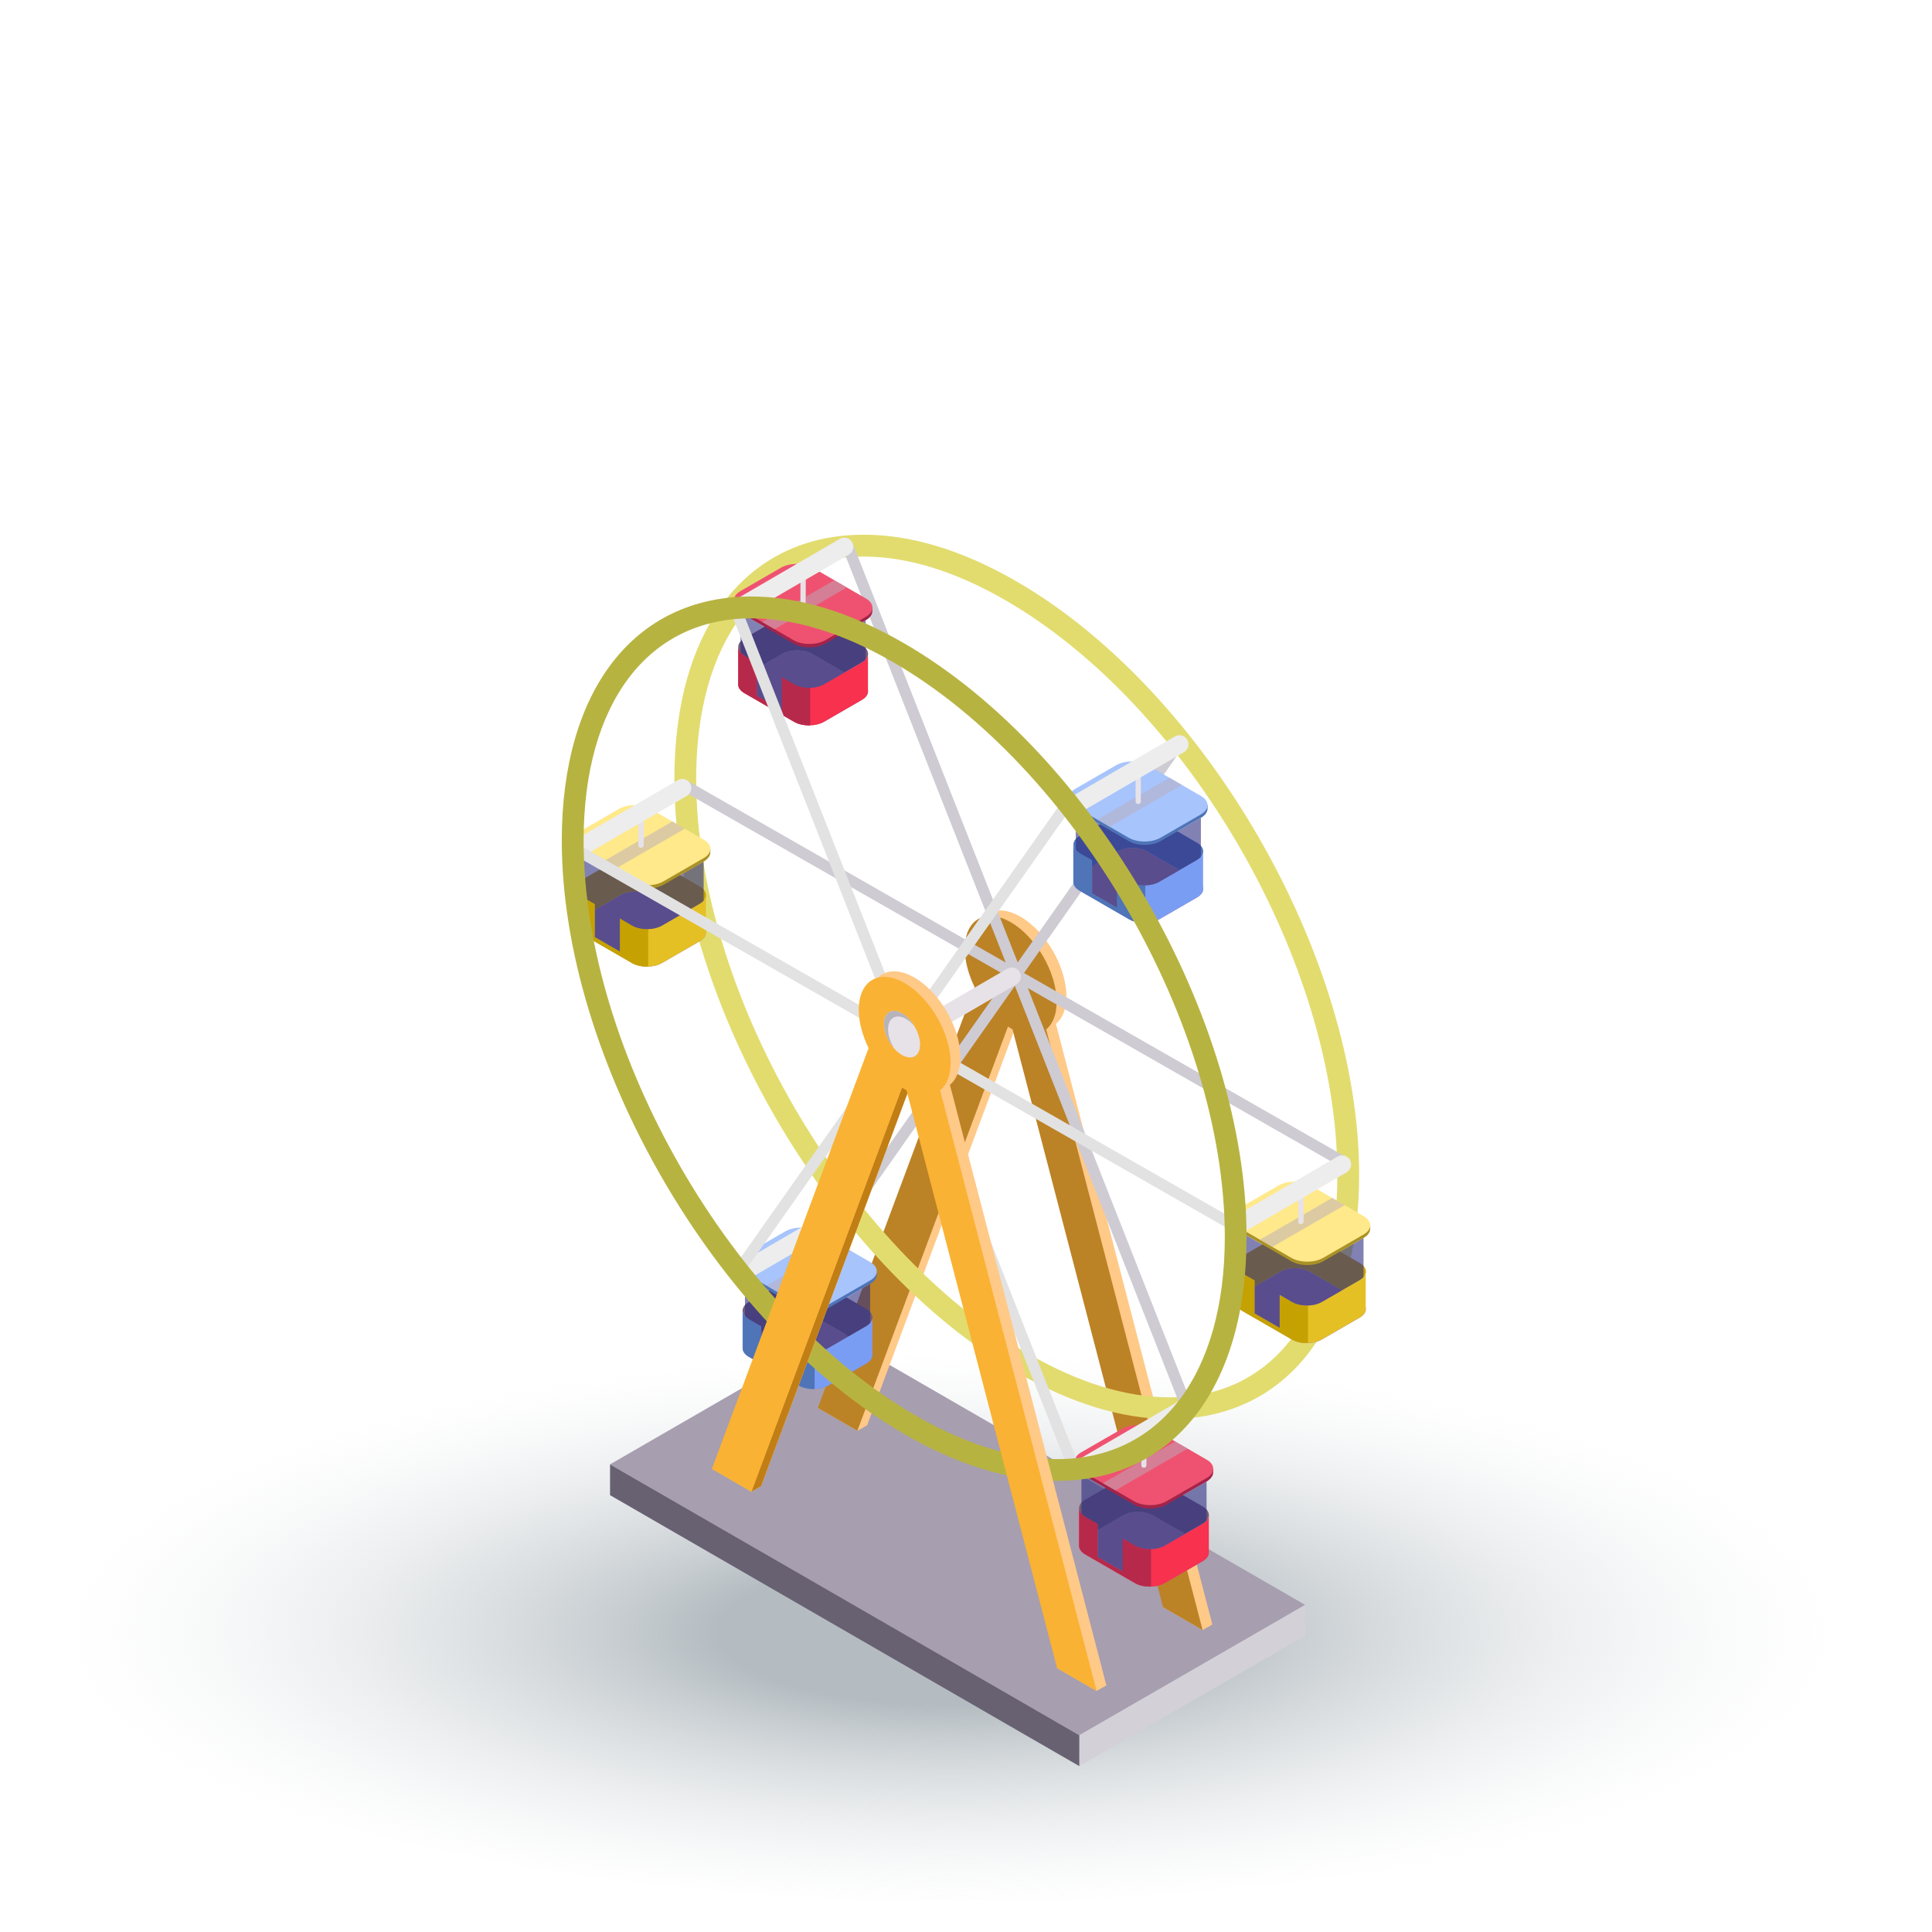<?xml version="1.0" encoding="utf-8"?>
<!-- Generator: Adobe Illustrator 26.0.1, SVG Export Plug-In . SVG Version: 6.00 Build 0)  -->
<svg version="1.1" id="Layer_1" xmlns="http://www.w3.org/2000/svg" xmlns:xlink="http://www.w3.org/1999/xlink" x="0px" y="0px"
	 viewBox="0 0 50 50" style="enable-background:new 0 0 50 50;" xml:space="preserve">
<style type="text/css">
	.st0{display:none;}
	.st1{display:inline;}
	.st2{fill:#344593;}
	.st3{fill:#3E54A3;}
	.st4{fill:#2E4490;}
	.st5{fill:#122571;}
	.st6{opacity:0.5;fill:#031F60;enable-background:new    ;}
	.st7{fill:#BBDFFF;}
	.st8{fill:#FDB724;}
	.st9{fill:#E7478D;}
	.st10{fill:#BF2878;}
	.st11{fill:#27DEBF;}
	.st12{fill:#1BBC9D;}
	.st13{fill:#A33D64;}
	.st14{fill:#82294D;}
	.st15{fill:#0A4A80;}
	.st16{fill:#F1FCFF;}
	.st17{fill:#D6E6FF;}
	.st18{fill:#CEF3FF;}
	.st19{fill:#606060;}
	.st20{enable-background:new    ;}
	.st21{fill:#F19729;}
	.st22{fill:#FCB040;}
	.st23{fill:#FFCB49;}
	.st24{fill:#2E5677;}
	.st25{fill:#FF51CE;}
	.st26{fill:#EDE6A0;}
	.st27{fill:#FFF7B0;}
	.st28{fill:url(#SVGID_1_);}
	.st29{fill:url(#SVGID_00000039833334795931953120000004087370072158459270_);}
	.st30{fill:#A79EAF;}
	.st31{fill:#D3D0D8;}
	.st32{fill:#686172;}
	.st33{fill:#FFC988;}
	.st34{fill:#BC8226;}
	.st35{fill:#E2DC6F;}
	.st36{fill:#CECBD3;}
	.st37{fill:#E7E2E8;}
	.st38{fill:#9A7CA0;}
	.st39{fill:#4F74B7;}
	.st40{fill:#7A9DF4;}
	.st41{opacity:0.6;fill:#2D2E83;enable-background:new    ;}
	.st42{fill:#A7C4FC;}
	.st43{fill:#EDEDED;}
	.st44{opacity:0.5;fill:#BBACBC;enable-background:new    ;}
	.st45{fill:#C6A102;}
	.st46{fill:#E5C025;}
	.st47{fill:#AA9126;}
	.st48{fill:#FFE98A;}
	.st49{fill:#715B77;}
	.st50{fill:#F7314E;}
	.st51{fill:#B7294B;}
	.st52{fill:#A32449;}
	.st53{fill:#EF5270;}
	.st54{fill:#E2E2E2;}
	.st55{fill:#B7B341;}
	.st56{fill:#C17E14;}
	.st57{fill:#F9B233;}
	.st58{fill:#B8B3BA;}
</style>
<g id="Example" class="st0">
	<g class="st1">
		<g id="XMLID_4903_">
			<path id="XMLID_4905_" class="st2" d="M45.3,33.2v-4.6l0,0c0-0.9-0.6-1.8-1.7-2.4c-2.3-1.3-6-1.3-8.4,0c-1.2,0.7-1.7,1.6-1.7,2.4
				l0,0v4.5c0,0.9,0.6,1.8,1.7,2.4c2.3,1.3,6,1.3,8.4,0C44.8,34.9,45.3,34.1,45.3,33.2L45.3,33.2L45.3,33.2L45.3,33.2z"/>
			<path id="XMLID_4904_" class="st2" d="M45.3,33.2v-4.6l0,0c0-0.9-0.6-1.8-1.7-2.4c-2.3-1.3-6-1.3-8.4,0c-1.2,0.7-1.7,1.6-1.7,2.4
				l0,0v4.5c0,0.9,0.6,1.8,1.7,2.4c2.3,1.3,6,1.3,8.4,0C44.8,34.9,45.3,34.1,45.3,33.2L45.3,33.2L45.3,33.2L45.3,33.2z"/>
		</g>
		<polygon id="XMLID_4900_" class="st3" points="39.4,23 29.7,28.6 39.4,34.2 49.2,28.6 		"/>
		<path id="XMLID_4899_" class="st4" d="M44.3,31.4l-4.8-2.7c-0.1,0-0.2,0-0.2,0.1s0,0.2,0.1,0.2l4.6,2.6L44.3,31.4z"/>
		<polygon id="XMLID_4896_" class="st5" points="29.7,28.6 29.7,29 39.4,34.6 39.4,34.2 		"/>
		<polygon id="XMLID_4883_" class="st4" points="49.2,28.6 49.2,29 39.4,34.6 39.4,34.2 		"/>
		<polygon id="XMLID_4876_" class="st6" points="33.5,31.2 39.4,35.2 45.3,31.2 39.4,34.6 		"/>
		<g id="XMLID_4823_">
			<path id="XMLID_4835_" class="st7" d="M44.7,36.2c-0.1,0-0.2-0.1-0.2-0.2v-4c0-0.2-0.1-0.4-0.3-0.4l-4.9-2.8
				c-0.1,0-0.1-0.2-0.1-0.2c0-0.1,0.2-0.1,0.2-0.1l4.9,2.8c0.3,0.2,0.4,0.4,0.4,0.7v4C44.8,36.1,44.7,36.2,44.7,36.2z"/>
		</g>
		<path class="st8" d="M45.3,39.3L45,36.6c0.1-0.1,0.1-0.2,0-0.2l0,0l0,0l0,0v-0.1l0,0l0,0l0,0c0-0.2-0.2-0.4-0.4-0.4c0,0,0,0-0.1,0
			l0,0l0,0c0,0,0,0-0.1,0c0,0,0,0-0.1,0c0,0,0,0-0.1,0c0,0,0,0,0,0.1l0,0v0.1c0,0.1,0,0.2,0.1,0.3l0,0c-0.1,0.1,0,0.2,0,0.2L44,39.3
			c0,0.1,0.1,0.2,0.3,0.3l0,0h0.1l0,0c0.1,0,0.2,0.1,0.3,0.1l0,0l0,0l0,0l0,0l0,0c0.1,0,0.2,0,0.3-0.1l0,0h0.1l0,0
			C45.3,39.5,45.3,39.4,45.3,39.3z"/>
	</g>
	<g id="XMLID_3738_" class="st1">
		<path id="XMLID_4404_" class="st9" d="M12.4,36.1c1.1-0.8,1.8-2.7,1.7-4c-0.1-1.4-1.2-2-1.7-2.3l0,0c-1.1-0.6-2.8-0.6-3.9,0l0,0
			C8,30.1,7,30.7,6.8,32.1c-0.1,1.3,0.6,3.2,1.7,4l0,0c0.1,0,0.1,0.1,0.2,0.1c1,0.6,2.6,0.6,3.6,0l0,0
			C12.3,36.2,12.4,36.1,12.4,36.1L12.4,36.1z"/>
		<path id="XMLID_4395_" class="st10" d="M9.9,30.8c-0.3,0.2-0.3,0.4,0,0.6s0.8,0.2,1.1,0s0.3-0.4,0-0.6
			C10.7,30.6,10.2,30.6,9.9,30.8z"/>
		<g id="XMLID_4426_">
			<path id="XMLID_2198_" class="st11" d="M10.5,31.2c0,0-0.9,0-1.4-0.7s0-1.9,0-1.9s1.1,0.1,1.7,1C11.2,30.4,10.5,31.2,10.5,31.2z"
				/>
			<path id="XMLID_4431_" class="st12" d="M9,30.5c0.5,0.7,1.4,0.7,1.4,0.7C10.3,29.6,9,28.6,9,28.6S8.5,29.8,9,30.5z"/>
		</g>
		<path id="XMLID_4403_" class="st13" d="M10.5,31.2c0,0,0-1.3,0.7-1.9s1.2-0.6,1.2-0.6c0.4,0,0.9,0.4,0.7,0.4c0,0-0.9,0-1.5,0.5
			s-0.9,1.5-0.9,1.6c0,0,0,0.1-0.1,0.1C10.5,31.3,10.5,31.2,10.5,31.2z"/>
		<path id="XMLID_4496_" class="st14" d="M12.4,28.7c-0.1,0-0.1,0.1,0.2,0.3c0.2,0.1,0.4,0.2,0.5,0.2l0,0
			C13.3,29,12.8,28.7,12.4,28.7z"/>
	</g>
	<g class="st1">
		<g>
			<path class="st15" d="M26,28.8L26,28.8c-1,0.6-1.9,1-2.8,1.2l0,0c0,0,0,0-0.1,0l-0.5,0.2h-0.1c-0.1,0-0.2,0.1-0.3,0.1h-0.1
				c-0.1,0-0.2,0.1-0.2,0.1h-0.1c-0.5,0.2-0.9,0.4-1.4,0.7c-0.1,0.1-0.2,0.1-0.3,0.2L20,31.4c-0.4,0.3-2,1.5-2.9,2.5l-0.6,0.6
				L16,34.6c-1,0.2-2,0.5-3,1.1c-0.1,0.1-0.2,0.1-0.3,0.2c-0.3,0.2-0.5,0.3-0.8,0.5l0,0l-0.1,0.1c-0.1,0.1-0.2,0.1-0.3,0.2l0,0l0,0
				c-0.4,0.3-0.9,0.7-1.3,1.1c-0.1,0.1-0.2,0.2-0.3,0.3c-0.3,0.3-0.7,0.6-1,0.9H8.8c-0.3,0.3-0.7,0.5-1,0.8
				c-0.2,0.2-0.5,0.3-0.7,0.5H7l13.7,8.3h0.1c0.8-0.5,1.7-1.2,2.5-1.9c0.5-0.5,1.1-0.9,1.7-1.4c1.2-0.9,2.3-1.5,3.2-1.8
				c0.7-0.3,1.4-0.5,2.1-0.6l0.5-0.6c0.7-0.7,1.5-1.3,2.4-1.8c1.5-1,3.2-1.8,4.9-2.5c0.6-0.2,1.2-0.5,1.6-0.7l0.2-0.1L26,28.8z"/>
			<g>
				<g>
					<g>
						<path class="st16" d="M39.1,36.7c-0.5,0.3-0.7,0.4-1.2,0.6c-0.3,0.1-0.5,0.2-0.8,0.3c-0.2,0.1-0.3,0.1-0.5,0.1
							c-0.7,0.2-1.4,0.4-2,0.8c-0.2,0.1-0.4,0.2-0.6,0.3c-1.3,0.8-2.6,2-3.9,3.5l-2.5-1.5l-11-6.7c1.3-1.5,2.6-2.7,3.9-3.5
							c0.2-0.1,0.4-0.2,0.6-0.3c0.7-0.4,1.4-0.6,2-0.8c0.2,0,0.3-0.1,0.5-0.1c0.3-0.1,0.5-0.2,0.8-0.3c0.5-0.2,0.7-0.3,1.2-0.6
							L39.1,36.7z"/>
						<g>
							<path class="st16" d="M30.1,42.3c-1.3,0.1-2.6,0.5-3.9,1.3c-0.2,0.1-0.4,0.2-0.6,0.4c-0.7,0.5-1.4,1-2,1.7
								c-0.2,0.2-0.3,0.3-0.5,0.4c-0.3,0.3-0.6,0.5-0.9,0.7c-0.5,0.4-0.8,0.6-1.3,0.9L7.5,39.5C8,39.2,8.3,39,8.8,38.6
								c0.3-0.2,0.6-0.5,0.9-0.7c0.2-0.1,0.3-0.3,0.5-0.4c0.7-0.6,1.4-1.2,2-1.7c0.2-0.1,0.4-0.3,0.6-0.4c1.3-0.8,2.6-1.2,3.9-1.3
								l11,6.7L30.1,42.3z"/>
						</g>
					</g>
					<polygon class="st17" points="7.5,39.5 7.3,40.3 20.7,48.5 20.9,47.7 					"/>
					<path class="st18" d="M39.4,37.1c-0.9,0.6-1.8,1-2.7,1.2c0,0,0,0-0.1,0s-0.2,0-0.3,0.1c-0.1,0-0.2,0.1-0.3,0.1
						s-0.2,0.1-0.3,0.1c-0.6,0.2-1.2,0.5-1.8,0.9c-0.1,0.1-0.2,0.1-0.3,0.2c-1,0.7-2,1.5-3,2.5L30,42.8l-0.6,0.1c-1,0.2-2,0.5-3,1.1
						c-0.1,0.1-0.2,0.1-0.3,0.2c-0.3,0.2-0.5,0.3-0.8,0.5c-0.6,0.4-1.1,0.9-1.7,1.4c-0.1,0.1-0.2,0.2-0.3,0.3
						c-0.9,0.9-1.8,1.6-2.7,2.2l0.2-0.8c0.5-0.3,0.8-0.5,1.3-0.9c0.3-0.2,0.6-0.5,0.9-0.7c0.2-0.1,0.3-0.3,0.5-0.4
						c0.7-0.6,1.4-1.2,2-1.7c0.2-0.1,0.4-0.3,0.6-0.4c1.3-0.8,2.6-1.2,3.9-1.3c1.3-1.5,2.6-2.7,3.9-3.5c0.2-0.1,0.4-0.2,0.6-0.3
						c0.7-0.4,1.4-0.6,2-0.8c0.2,0,0.3-0.1,0.5-0.1c0.3-0.1,0.5-0.2,0.8-0.3c0.5-0.2,0.7-0.3,1.2-0.6L39.4,37.1z"/>
				</g>
			</g>
			<g>
				<path class="st19" d="M17.8,34.6C17.9,34.6,17.9,34.6,17.8,34.6c1.2-1.4,2.5-2.5,3.7-3.2c0.2-0.1,0.4-0.2,0.5-0.3
					c0.7-0.3,1.3-0.6,2-0.8c0.2,0,0.3-0.1,0.5-0.1c0.3-0.1,0.5-0.2,0.8-0.3c0.4-0.2,0.7-0.3,1.1-0.5c0,0,0,0,0-0.1s0,0-0.1,0
					c-0.4,0.2-0.6,0.3-1,0.5c-0.3,0.1-0.5,0.2-0.8,0.3c-0.2,0.1-0.3,0.1-0.5,0.1c-0.7,0.2-1.3,0.4-2,0.8c-0.2,0.1-0.4,0.2-0.6,0.3
					C20.3,32.1,19,33.2,17.8,34.6C17.8,34.5,17.8,34.6,17.8,34.6L17.8,34.6z"/>
				<path class="st19" d="M25.4,30.6c-0.2,0.1-0.3,0.1-0.5,0.1c-0.7,0.2-1.3,0.4-2,0.8c-0.2,0.1-0.4,0.2-0.6,0.3
					c-1.2,0.7-2.5,1.8-3.7,3.2v0.1l0,0l0,0c1.2-1.4,2.5-2.5,3.7-3.2c0.2-0.1,0.4-0.2,0.6-0.3c0.7-0.4,1.3-0.6,2-0.8
					C25.1,30.8,25.3,30.7,25.4,30.6c0.3,0,0.6-0.1,0.8-0.2c0.4-0.2,0.6-0.3,1-0.5c0,0,0,0,0-0.1c0,0,0,0-0.1,0
					c-0.4,0.2-0.6,0.3-1,0.5C25.9,30.4,25.7,30.5,25.4,30.6z"/>
				<path class="st19" d="M26.2,31.1c-0.2,0.1-0.3,0.1-0.5,0.1c-0.7,0.2-1.3,0.4-2,0.8c-0.2,0.1-0.4,0.2-0.6,0.3
					c-1.2,0.7-2.5,1.8-3.7,3.2v0.1l0,0l0,0c1.2-1.4,2.5-2.5,3.7-3.2c0.2-0.1,0.4-0.2,0.6-0.3c0.7-0.4,1.4-0.6,2-0.8
					C25.9,31.3,26.1,31.2,26.2,31.1c0.3,0,0.6-0.1,0.8-0.2c0.4-0.2,0.6-0.3,1-0.5c0,0,0,0,0-0.1c0,0,0,0-0.1,0
					c-0.4,0.2-0.6,0.3-1,0.5C26.8,30.9,26.5,31,26.2,31.1z"/>
				<path class="st19" d="M27.1,31.5c-0.2,0.1-0.3,0.1-0.5,0.1c-0.7,0.2-1.3,0.4-2,0.8c-0.2,0.1-0.4,0.2-0.6,0.3
					c-1.2,0.7-2.5,1.8-3.7,3.2V36l0,0l0,0c1.2-1.4,2.5-2.5,3.7-3.2c0.2-0.1,0.4-0.2,0.6-0.3c0.7-0.4,1.4-0.6,2-0.8
					C26.7,31.7,26.9,31.7,27.1,31.5c0.3,0,0.6-0.1,0.8-0.2c0.4-0.2,0.6-0.3,1-0.5c0,0,0,0,0-0.1c0,0,0,0-0.1,0
					c-0.4,0.2-0.6,0.3-1,0.5C27.6,31.4,27.3,31.5,27.1,31.5z"/>
				<path class="st19" d="M27.9,32c-0.2,0.1-0.3,0.1-0.5,0.1c-0.7,0.2-1.4,0.4-2,0.8c-0.2,0.1-0.4,0.2-0.6,0.3
					c-1.2,0.7-2.5,1.9-3.7,3.2v0.1l0,0l0,0c1.2-1.4,2.5-2.5,3.7-3.2c0.2-0.1,0.4-0.2,0.6-0.3c0.7-0.4,1.4-0.6,2-0.8
					C27.6,32.2,27.8,32.2,27.9,32c0.3,0,0.6-0.1,0.8-0.2c0.4-0.2,0.6-0.3,1-0.5c0,0,0,0,0-0.1c0,0,0,0-0.1,0c-0.4,0.2-0.6,0.3-1,0.5
					C28.4,31.8,28.1,31.9,27.9,32z"/>
				<path class="st19" d="M28.7,32.5c-0.2,0.1-0.3,0.1-0.5,0.1c-0.7,0.2-1.4,0.4-2,0.8c-0.2,0.1-0.4,0.2-0.6,0.3
					c-1.2,0.7-2.5,1.9-3.7,3.2V37l0,0l0,0c1.2-1.4,2.5-2.5,3.7-3.2c0.2-0.1,0.4-0.2,0.6-0.3c0.7-0.4,1.4-0.6,2-0.8
					C28.4,32.7,28.6,32.6,28.7,32.5c0.3,0,0.6-0.1,0.8-0.2c0.4-0.2,0.6-0.3,1-0.5c0,0,0,0,0-0.1c0,0,0,0-0.1,0
					c-0.3,0.2-0.6,0.3-0.9,0.5C29.2,32.3,29,32.4,28.7,32.5z"/>
				<path class="st19" d="M29.6,33c-0.2,0.1-0.3,0.1-0.5,0.1c-0.7,0.2-1.4,0.4-2.1,0.8c-0.2,0.1-0.4,0.2-0.6,0.3
					c-1.2,0.7-2.5,1.9-3.8,3.3v0.1l0,0l0,0c1.2-1.4,2.5-2.5,3.7-3.2c0.2-0.1,0.4-0.2,0.6-0.3c0.7-0.4,1.4-0.6,2-0.8
					C29.2,33.2,29.4,33.1,29.6,33c0.3,0,0.6-0.1,0.8-0.2c0.4-0.2,0.6-0.3,0.9-0.5c0,0,0,0,0-0.1c0,0,0,0-0.1,0
					c-0.3,0.2-0.5,0.3-0.9,0.4C30.1,32.8,29.8,32.9,29.6,33z"/>
				<path class="st19" d="M30.4,33.5c-0.2,0.1-0.3,0.1-0.5,0.1c-0.7,0.2-1.4,0.4-2.1,0.8c-0.2,0.1-0.4,0.2-0.6,0.3
					c-1.2,0.7-2.5,1.9-3.8,3.3v0.1l0,0l0,0c1.2-1.4,2.5-2.5,3.7-3.2c0.2-0.1,0.4-0.2,0.6-0.3c0.7-0.4,1.4-0.6,2-0.8
					C30.1,33.7,30.2,33.6,30.4,33.5c0.3,0,0.5-0.1,0.8-0.2c0.4-0.2,0.6-0.3,0.9-0.4c0,0,0,0,0-0.1c0,0,0,0-0.1,0
					c-0.3,0.2-0.5,0.3-0.9,0.4C30.9,33.3,30.6,33.4,30.4,33.5z"/>
				<path class="st19" d="M31.2,33.9C31,34,30.9,34,30.7,34.1c-0.7,0.2-1.4,0.4-2.1,0.8c-0.2,0.1-0.4,0.2-0.6,0.3
					c-1.2,0.7-2.5,1.9-3.8,3.3v0.1l0,0l0,0c1.2-1.4,2.5-2.5,3.8-3.3c0.2-0.1,0.4-0.2,0.6-0.3c0.7-0.4,1.4-0.6,2-0.8
					C30.9,34.1,31.1,34.1,31.2,33.9c0.3,0,0.5-0.1,0.8-0.2c0.4-0.2,0.6-0.2,0.9-0.4c0,0,0,0,0-0.1c0,0,0,0-0.1,0
					c-0.3,0.2-0.5,0.3-0.9,0.4C31.7,33.8,31.5,33.9,31.2,33.9z"/>
				<path class="st19" d="M32,34.4c-0.2,0.1-0.3,0.1-0.5,0.1c-0.7,0.2-1.4,0.4-2.1,0.8c-0.2,0.1-0.4,0.2-0.6,0.3
					c-1.2,0.7-2.6,1.9-3.8,3.3V39l0,0l0,0c1.2-1.4,2.5-2.5,3.8-3.3c0.2-0.1,0.4-0.2,0.6-0.3c0.7-0.4,1.4-0.6,2-0.8
					C31.7,34.6,31.9,34.6,32,34.4c0.3,0,0.5-0.1,0.8-0.2c0.4-0.2,0.6-0.2,0.9-0.4c0,0,0,0,0-0.1c0,0,0,0-0.1,0
					c-0.3,0.2-0.5,0.3-0.9,0.4C32.6,34.2,32.3,34.3,32,34.4z"/>
				<path class="st19" d="M32.9,34.9C32.7,35,32.6,35,32.4,35c-0.7,0.2-1.4,0.4-2.1,0.8c-0.2,0.1-0.4,0.2-0.6,0.3
					c-1.2,0.8-2.6,1.9-3.8,3.3v0.1l0,0l0,0c1.2-1.4,2.5-2.5,3.8-3.3c0.2-0.1,0.4-0.2,0.6-0.3c0.7-0.4,1.4-0.6,2.1-0.8
					C32.6,35.1,32.7,35,32.9,34.9c0.3,0,0.5-0.1,0.8-0.2c0.3-0.1,0.6-0.2,0.9-0.4c0,0,0,0,0-0.1c0,0,0,0-0.1,0
					c-0.3,0.2-0.5,0.3-0.8,0.4C33.4,34.7,33.1,34.8,32.9,34.9z"/>
				<path class="st19" d="M33.7,35.4c-0.2,0.1-0.3,0.1-0.5,0.1c-0.7,0.2-1.4,0.4-2.1,0.8c-0.2,0.1-0.4,0.2-0.6,0.3
					c-1.2,0.8-2.6,1.9-3.8,3.3V40l0,0l0,0c1.2-1.4,2.6-2.5,3.8-3.3c0.2-0.1,0.4-0.2,0.6-0.3c0.7-0.4,1.4-0.6,2.1-0.8
					C33.4,35.6,33.6,35.5,33.7,35.4c0.3,0,0.5-0.1,0.8-0.2c0.3-0.1,0.5-0.2,0.8-0.4c0,0,0,0,0-0.1c0,0,0,0-0.1,0
					c-0.3,0.2-0.5,0.3-0.8,0.4C34.2,35.2,34,35.3,33.7,35.4z"/>
				<path class="st19" d="M34.5,35.8c-0.2,0.1-0.3,0.1-0.5,0.1c-0.7,0.2-1.4,0.4-2.1,0.8c-0.2,0.1-0.4,0.2-0.6,0.3
					c-1.3,0.8-2.6,1.9-3.8,3.3v0.1l0,0l0,0c1.2-1.4,2.6-2.6,3.8-3.3c0.2-0.1,0.4-0.2,0.6-0.3c0.7-0.4,1.4-0.6,2.1-0.8
					C34.2,36,34.4,36,34.5,35.8c0.3,0,0.5-0.1,0.8-0.2c0.3-0.1,0.5-0.2,0.8-0.4c0,0,0,0,0-0.1c0,0,0,0-0.1,0
					c-0.3,0.2-0.5,0.2-0.8,0.4C35,35.7,34.8,35.8,34.5,35.8z"/>
				<path class="st19" d="M35.4,36.3c-0.2,0.1-0.3,0.1-0.5,0.1c-0.7,0.2-1.4,0.4-2.1,0.8c-0.2,0.1-0.4,0.2-0.6,0.3
					c-1.3,0.8-2.6,1.9-3.8,3.3v0.1l0,0l0,0c1.3-1.4,2.6-2.6,3.8-3.3c0.2-0.1,0.4-0.2,0.6-0.3c0.7-0.4,1.4-0.6,2.1-0.8
					C35.1,36.5,35.2,36.5,35.4,36.3c0.3,0,0.5-0.1,0.8-0.2c0.3-0.1,0.5-0.2,0.8-0.4c0,0,0,0,0-0.1c0,0,0,0-0.1,0
					c-0.2,0.1-0.4,0.2-0.8,0.4C35.9,36.2,35.6,36.2,35.4,36.3z"/>
				<path class="st19" d="M37.7,36.2c-0.3,0.1-0.5,0.2-0.8,0.4c-0.3,0.1-0.5,0.2-0.8,0.3C35.9,37,35.8,37,35.6,37
					c-0.7,0.2-1.4,0.4-2.1,0.8c-0.2,0.1-0.4,0.2-0.6,0.3c-1.3,0.8-2.6,1.9-3.9,3.3v0.1l0,0l0,0c1.3-1.4,2.6-2.6,3.8-3.3
					c0.2-0.1,0.4-0.2,0.6-0.3c0.7-0.4,1.4-0.6,2.1-0.8c0.2,0,0.3-0.1,0.5-0.1c0.2-0.1,0.5-0.2,0.8-0.3
					C37.3,36.5,37.5,36.4,37.7,36.2C37.8,36.3,37.8,36.2,37.7,36.2C37.8,36.2,37.7,36.2,37.7,36.2z"/>
				<path class="st19" d="M10.6,38.6c0.2-0.1,0.3-0.3,0.5-0.4c0.7-0.6,1.3-1.2,2-1.7c0.2-0.1,0.4-0.2,0.6-0.4
					c1.2-0.7,2.5-1.2,3.7-1.3c0,0,0,0,0-0.1c0,0,0,0-0.1,0c-1.2,0.1-2.5,0.5-3.7,1.3c-0.2,0.1-0.4,0.2-0.6,0.4c-0.7,0.5-1.4,1-2,1.7
					C10.9,38.3,10.7,38.4,10.6,38.6c-0.4,0.2-0.7,0.4-0.9,0.7c-0.4,0.3-0.7,0.5-1,0.7c0,0,0,0,0,0.1l0,0l0,0c0.3-0.2,0.6-0.4,1-0.7
					S10.3,38.9,10.6,38.6z"/>
				<path class="st19" d="M11.5,39.1c0.2-0.1,0.3-0.3,0.5-0.4c0.7-0.6,1.3-1.2,2-1.7c0.2-0.1,0.4-0.2,0.6-0.4
					c1.2-0.7,2.5-1.2,3.7-1.2c0,0,0,0,0-0.1c0,0,0-0.1-0.1,0c-1.2,0.1-2.5,0.5-3.7,1.3c-0.2,0.1-0.4,0.2-0.6,0.4
					c-0.7,0.5-1.4,1-2,1.7C11.7,38.8,11.6,38.9,11.5,39.1c-0.4,0.2-0.7,0.4-0.9,0.7c-0.4,0.3-0.7,0.5-1,0.7c0,0,0,0,0,0.1l0,0l0,0
					c0.3-0.2,0.6-0.4,1-0.7C10.9,39.6,11.2,39.4,11.5,39.1z"/>
				<path class="st19" d="M12.3,39.6c0.2-0.1,0.3-0.3,0.5-0.4c0.7-0.6,1.3-1.2,2-1.7c0.2-0.1,0.4-0.3,0.6-0.4
					c1.2-0.7,2.4-1.2,3.6-1.2c0,0,0,0,0-0.1s0,0-0.1,0c-1.2,0.1-2.5,0.5-3.7,1.3c-0.2,0.1-0.4,0.2-0.6,0.4c-0.7,0.5-1.4,1-2,1.7
					C12.5,39.2,12.4,39.4,12.3,39.6c-0.4,0.2-0.7,0.4-0.9,0.7c-0.4,0.3-0.7,0.5-1,0.7c0,0,0,0,0,0.1l0,0l0,0c0.3-0.2,0.6-0.4,1-0.7
					C11.7,40.1,12,39.9,12.3,39.6z"/>
				<path class="st19" d="M13.1,40.1c0.2-0.1,0.3-0.3,0.5-0.4c0.7-0.6,1.3-1.2,2-1.7c0.2-0.1,0.4-0.3,0.6-0.4
					c1.2-0.7,2.4-1.1,3.6-1.2c0,0,0,0,0-0.1c0,0,0,0-0.1,0c-1.2,0.1-2.4,0.5-3.6,1.3c-0.2,0.1-0.4,0.2-0.6,0.4c-0.7,0.5-1.4,1-2,1.7
					C13.3,39.7,13.2,39.9,13.1,40.1c-0.4,0.2-0.6,0.4-0.9,0.7c-0.4,0.3-0.7,0.5-1,0.7c0,0,0,0,0,0.1l0,0l0,0c0.3-0.2,0.6-0.4,1-0.7
					C12.5,40.6,12.8,40.4,13.1,40.1z"/>
				<path class="st19" d="M13.9,40.6c0.2-0.1,0.3-0.3,0.5-0.4c0.7-0.6,1.3-1.2,2-1.7c0.2-0.1,0.4-0.3,0.6-0.4
					c1.2-0.7,2.4-1.1,3.6-1.2c0,0,0,0,0-0.1c0,0,0,0-0.1,0c-1.2,0.1-2.4,0.5-3.6,1.3c-0.2,0.1-0.4,0.2-0.6,0.4c-0.7,0.5-1.4,1-2,1.7
					C14.2,40.2,14,40.4,13.9,40.6c-0.4,0.2-0.6,0.4-0.9,0.7c-0.4,0.3-0.7,0.5-1,0.7c0,0,0,0,0,0.1l0,0l0,0c0.3-0.2,0.6-0.4,1-0.7
					C13.3,41.1,13.6,40.8,13.9,40.6z"/>
				<path class="st19" d="M14.7,41.1c0.2-0.1,0.3-0.3,0.5-0.4c0.7-0.6,1.3-1.2,2-1.7c0.2-0.1,0.4-0.3,0.6-0.4
					c1.2-0.7,2.4-1.1,3.5-1.2c0,0,0,0,0-0.1c0,0,0,0-0.1,0c-1.2,0.1-2.4,0.6-3.6,1.3c-0.2,0.1-0.4,0.2-0.6,0.4c-0.7,0.5-1.4,1-2,1.7
					C15,40.7,14.8,40.8,14.7,41.1c-0.4,0.2-0.6,0.4-0.9,0.7c-0.4,0.3-0.7,0.5-1,0.7c0,0,0,0,0,0.1l0,0l0,0c0.3-0.2,0.6-0.4,1-0.7
					S14.4,41.3,14.7,41.1z"/>
				<path class="st19" d="M15.6,41.5c0.2-0.1,0.3-0.3,0.5-0.4c0.7-0.6,1.3-1.2,2-1.7c0.2-0.1,0.4-0.3,0.6-0.4
					c1.1-0.7,2.4-1.1,3.5-1.2c0,0,0,0,0-0.1s0,0-0.1,0c-1.2,0.1-2.4,0.6-3.5,1.3c-0.2,0.1-0.4,0.2-0.6,0.4c-0.7,0.5-1.4,1-2,1.7
					C15.8,41.2,15.6,41.3,15.6,41.5c-0.4,0.2-0.6,0.4-0.9,0.7c-0.4,0.3-0.7,0.5-1,0.7c0,0,0,0,0,0.1l0,0l0,0c0.3-0.2,0.6-0.4,1-0.7
					C15,42.1,15.3,41.8,15.6,41.5z"/>
				<path class="st19" d="M16.4,42c0.2-0.1,0.3-0.3,0.5-0.4c0.7-0.6,1.3-1.2,2-1.7c0.2-0.1,0.4-0.3,0.6-0.4c1.1-0.7,2.3-1.1,3.5-1.2
					c0,0,0,0,0-0.1s0,0-0.1,0c-1.2,0.1-2.4,0.6-3.5,1.3c-0.2,0.1-0.4,0.2-0.6,0.4c-0.7,0.5-1.4,1-2.1,1.7
					C16.6,41.7,16.5,41.8,16.4,42c-0.4,0.2-0.6,0.4-0.9,0.7c-0.4,0.3-0.7,0.5-1,0.7c0,0,0,0,0,0.1l0,0l0,0c0.3-0.2,0.6-0.4,1.1-0.7
					C15.8,42.5,16.1,42.3,16.4,42z"/>
				<path class="st19" d="M17.2,42.5c0.2-0.1,0.3-0.3,0.5-0.4c0.7-0.6,1.4-1.2,2-1.7c0.2-0.1,0.4-0.3,0.6-0.4
					c1.1-0.7,2.3-1.1,3.4-1.2c0,0,0,0,0-0.1s0,0-0.1,0c-1.1,0.1-2.3,0.6-3.5,1.3c-0.2,0.1-0.4,0.2-0.6,0.4c-0.7,0.5-1.4,1-2.1,1.7
					C17.4,42.2,17.3,42.3,17.2,42.5c-0.4,0.2-0.6,0.4-0.9,0.6c-0.4,0.3-0.7,0.5-1.1,0.7c0,0,0,0,0,0.1l0,0l0,0
					c0.3-0.2,0.6-0.4,1.1-0.8C16.6,43,16.9,42.8,17.2,42.5z"/>
				<path class="st19" d="M18,43c0.2-0.1,0.3-0.3,0.5-0.4c0.7-0.6,1.4-1.2,2-1.7c0.2-0.1,0.4-0.3,0.6-0.4c1.1-0.7,2.3-1.1,3.4-1.2
					c0,0,0,0,0-0.1s0,0-0.1,0c-1.1,0.1-2.3,0.6-3.5,1.3c-0.2,0.1-0.4,0.2-0.6,0.4c-0.7,0.5-1.4,1.1-2.1,1.7
					C18.3,42.6,18.1,42.8,18,43c-0.4,0.2-0.6,0.4-0.9,0.6c-0.4,0.3-0.7,0.6-1.1,0.8c0,0,0,0,0,0.1l0,0l0,0c0.3-0.2,0.7-0.4,1.1-0.8
					C17.4,43.5,17.7,43.3,18,43z"/>
				<path class="st19" d="M18.8,43.5c0.2-0.1,0.3-0.3,0.5-0.4c0.7-0.6,1.4-1.2,2-1.7c0.2-0.1,0.4-0.3,0.6-0.4
					c1.1-0.7,2.3-1.1,3.4-1.2c0,0,0,0,0-0.1c0,0,0,0-0.1,0c-1.1,0.1-2.3,0.6-3.4,1.3c-0.2,0.1-0.4,0.2-0.6,0.4
					c-0.7,0.5-1.4,1.1-2.1,1.7C19.1,43.1,18.9,43.3,18.8,43.5c-0.4,0.2-0.6,0.4-0.9,0.6c-0.4,0.3-0.7,0.6-1.1,0.8c0,0,0,0,0,0.1l0,0
					l0,0c0.3-0.2,0.7-0.4,1.1-0.8C18.3,44,18.5,43.7,18.8,43.5z"/>
				<path class="st19" d="M19.6,44c0.2-0.1,0.3-0.3,0.5-0.4c0.7-0.6,1.4-1.2,2.1-1.7c0.2-0.1,0.4-0.3,0.6-0.4
					c1.1-0.7,2.3-1.1,3.4-1.2c0,0,0,0,0-0.1c0,0,0,0-0.1,0c-1.1,0.2-2.3,0.6-3.4,1.3c-0.2,0.1-0.4,0.2-0.6,0.4
					c-0.7,0.5-1.4,1.1-2.1,1.7C19.9,43.6,19.7,43.8,19.6,44c-0.4,0.2-0.6,0.4-0.9,0.6c-0.4,0.3-0.8,0.6-1.1,0.8c0,0,0,0,0,0.1l0,0
					l0,0c0.3-0.2,0.7-0.4,1.1-0.8C19.1,44.5,19.4,44.2,19.6,44z"/>
				<path class="st19" d="M20.5,44.5c0.2-0.1,0.3-0.3,0.5-0.4c0.7-0.6,1.4-1.2,2.1-1.7c0.2-0.1,0.4-0.3,0.6-0.4
					c1.1-0.7,2.2-1.1,3.3-1.2c0,0,0,0,0-0.1c0,0,0,0-0.1,0c-1.1,0.2-2.3,0.6-3.4,1.3c-0.2,0.1-0.4,0.2-0.6,0.4
					c-0.7,0.5-1.4,1.1-2.1,1.7C20.7,44.1,20.5,44.2,20.5,44.5c-0.4,0.2-0.6,0.4-0.9,0.6c-0.4,0.3-0.8,0.6-1.1,0.8c0,0,0,0,0,0.1l0,0
					l0,0c0.3-0.2,0.7-0.4,1.1-0.8C19.9,45,20.2,44.7,20.5,44.5z"/>
				<path class="st19" d="M21.3,44.9c0.2-0.1,0.3-0.3,0.5-0.4c0.7-0.7,1.4-1.2,2.1-1.7c0.2-0.1,0.4-0.3,0.6-0.4
					c1.1-0.6,2.2-1.1,3.3-1.2c0,0,0,0,0-0.1c0,0,0,0-0.1,0c-1.1,0.2-2.3,0.6-3.3,1.3c-0.2,0.1-0.4,0.2-0.6,0.4
					c-0.7,0.5-1.4,1.1-2.1,1.7C21.5,44.6,21.4,44.7,21.3,44.9c-0.4,0.2-0.6,0.4-0.9,0.6c-0.4,0.3-0.8,0.6-1.1,0.8c0,0,0,0,0,0.1l0,0
					l0,0c0.4-0.2,0.7-0.4,1.1-0.8C20.7,45.4,21,45.2,21.3,44.9z"/>
				<path class="st19" d="M25.2,42.8c-0.2,0.1-0.4,0.2-0.6,0.4c-0.7,0.5-1.4,1.1-2.1,1.7c-0.2,0.1-0.3,0.3-0.5,0.4
					c-0.3,0.3-0.6,0.5-0.9,0.7c-0.4,0.3-0.8,0.6-1.1,0.8c0,0,0,0,0,0.1l0,0l0,0c0.4-0.2,0.7-0.4,1.1-0.8c0.3-0.2,0.6-0.5,0.9-0.7
					c0.2-0.1,0.3-0.3,0.5-0.4c0.7-0.7,1.4-1.2,2.1-1.7C24.8,43.2,25,43,25.2,42.8c1.1-0.6,2.2-1,3.3-1.2c0,0,0,0,0-0.1
					c0,0,0,0-0.1,0C27.4,41.7,26.2,42.2,25.2,42.8z"/>
			</g>
		</g>
		<g>
			<g>
				<g>
					<g>
						<g class="st20">
							<g>
								<path class="st21" d="M29.1,41.9l-7.9-4.6l-0.1-0.1L29.1,41.9L29.1,41.9z"/>
							</g>
							<g>
								<path class="st22" d="M29.2,41.6c-0.1,0.1-0.1,0.1-0.1,0.2l-7.9-4.6l0.1-0.2L29.2,41.6z"/>
							</g>
							<g>
								<path class="st23" d="M29.4,41.5h-0.1c0,0-0.1,0-0.1,0.1l-8-4.6l0.2-0.1L29.4,41.5z"/>
							</g>
						</g>
					</g>
					<g>
						<polygon class="st24" points="30.3,42.2 30.3,42.3 30.3,42.3 30.3,42.3 30.2,42.3 30.3,42.3 						"/>
					</g>
					<path d="M30.3,42.2L30,42l0,0c0,0,0,0-0.1,0l-0.1,0.1l0,0L30.3,42.2C30.3,42.3,30.3,42.3,30.3,42.2
						C30.3,42.3,30.3,42.3,30.3,42.2z"/>
					<path class="st25" d="M21.7,37h-0.1l-0.1,0.1c0,0.1-0.1,0.1-0.1,0.2v0.1L21,37.1c0,0-0.1,0-0.1-0.1s0-0.1,0.1-0.2
						c0-0.1,0.1-0.1,0.1-0.1h0.1l0,0L21.7,37z"/>
					<path class="st26" d="M29.4,41.5L29.4,41.5L29.4,41.5z"/>
				</g>
				<path class="st27" d="M29.4,41.5L29.4,41.5L29.4,41.5c-0.1,0-0.2,0-0.2,0s0,0,0,0.1l0,0c0,0-0.1,0.1-0.1,0.2l0,0v0.1l0,0
					l0.8,0.3l0,0c0,0,0-0.1,0.1-0.1c0,0,0,0,0.1,0L29.4,41.5z"/>
			</g>
			
				<linearGradient id="SVGID_1_" gradientUnits="userSpaceOnUse" x1="21.773" y1="-3519.164" x2="21.593" y2="-3519.49" gradientTransform="matrix(1 0 0 -1 0 -3482)">
				<stop  offset="0" style="stop-color:#78ACED"/>
				<stop  offset="1" style="stop-color:#4F7BB3"/>
			</linearGradient>
			<path class="st28" d="M22.1,37.3L22.1,37.3L22.1,37.3L21.7,37l0,0l0,0h-0.1l0,0h-0.1c-0.1,0-0.1,0.1-0.1,0.1
				c0,0.1-0.1,0.1-0.1,0.2c0,0,0,0.1,0.1,0.1h0.1l0,0l0,0l0.3,0.2l0,0l0,0l0.1,0.1l0,0l0,0l0,0c0,0,0,0,0-0.1l0,0v-0.1l0,0l0.1-0.1
				l0,0C22,37.3,22,37.2,22.1,37.3L22.1,37.3L22.1,37.3L22.1,37.3L22.1,37.3z"/>
		</g>
	</g>
</g>
<radialGradient id="SVGID_00000080897761580258668060000017294670437687930022_" cx="-1304.51" cy="-7145.717" r="15.902" gradientTransform="matrix(-1.535 0 0 -0.482 -1977.815 -3402.021)" gradientUnits="userSpaceOnUse">
	<stop  offset="0.247" style="stop-color:#B4BCC1"/>
	<stop  offset="0.94" style="stop-color:#ECEEEF;stop-opacity:0"/>
</radialGradient>
<ellipse style="fill:url(#SVGID_00000080897761580258668060000017294670437687930022_);" cx="25" cy="41.5" rx="24.4" ry="7.7"/>
<g>
	<g>
		<g>
			<polygon class="st30" points="33.777,41.535 27.932,44.909 15.788,37.898 21.632,34.522 			"/>
			<polygon class="st31" points="27.932,44.909 27.932,45.707 33.777,42.333 33.777,41.535 			"/>
			<polygon class="st32" points="27.932,44.909 27.932,45.707 15.788,38.695 15.788,37.898 			"/>
		</g>
		<g>
			<path class="st33" d="M21.167,36.437l1.023,0.591l0.252-0.143l3.897-10.461c0.024,0.015,0.047,0.031,0.071,0.045
				c0.016,0.009,0.03,0.016,0.046,0.024l3.897,14.958l-0.252,0.143l1.023,0.591l0.252-0.143l-0.126-0.484l-3.923-15.059
				c0.169-0.139,0.271-0.384,0.271-0.716c0-0.758-0.532-1.68-1.188-2.059c-0.656-0.378-1.188-0.071-1.188,0.687
				c0,0.32,0.095,0.668,0.254,0.993l-4.057,10.89L21.167,36.437z"/>
			<path class="st34" d="M21.166,36.437l1.023,0.591l3.897-10.461c0.024,0.015,0.047,0.031,0.071,0.045
				c0.016,0.009,0.03,0.016,0.046,0.024L30.1,41.594l1.023,0.591l-4.048-15.543c0.169-0.139,0.271-0.384,0.271-0.716
				c0-0.758-0.532-1.68-1.188-2.059c-0.657-0.378-1.189-0.071-1.189,0.687c0,0.32,0.095,0.668,0.254,0.993L21.166,36.437z"/>
		</g>
		<g>
			<path class="st35" d="M26.323,35.518c-4.891-2.825-8.87-9.716-8.87-15.363c0-3.897,1.879-6.317,4.903-6.317
				c1.233,0,2.562,0.406,3.949,1.207c4.891,2.825,8.87,9.716,8.87,15.363c0,3.896-1.879,6.317-4.903,6.317
				C29.039,36.725,27.711,36.32,26.323,35.518z M18.017,20.157c0,5.468,3.853,12.141,8.589,14.875
				c1.299,0.75,2.533,1.131,3.666,1.131c2.677,0,4.339-2.204,4.339-5.753c0-5.468-3.853-12.141-8.589-14.875
				c-1.299-0.75-2.533-1.131-3.666-1.131C19.68,14.404,18.018,16.608,18.017,20.157z"/>
		</g>
		<path class="st36" d="M26.028,24.911l-8.266-4.725c0.001,0.113,0.004,0.226,0.009,0.34l8.309,4.749l-4.118,5.846
			c0.062,0.08,0.124,0.159,0.187,0.238l4.116-5.844l4.325,10.981c0.103-0.003,0.205-0.01,0.304-0.02l-4.295-10.905l8.267,4.726
			c-0.002-0.114-0.006-0.228-0.012-0.342l-8.353-4.774l4.1-5.82c-0.063-0.079-0.126-0.158-0.189-0.237l-4.074,5.784L22.07,14.07
			c-0.104,0.003-0.206,0.009-0.305,0.019L26.028,24.911z"/>
		<g>
			<path class="st37" d="M23.326,26.935c-0.065-0.112-0.027-0.256,0.085-0.321l2.656-1.544c0.112-0.065,0.256-0.027,0.321,0.085
				s0.027,0.256-0.085,0.321l-2.656,1.545c-0.037,0.022-0.076,0.032-0.117,0.032C23.449,27.053,23.371,27.011,23.326,26.935z"/>
		</g>
		<g>
			<g>
				<g>
					<path class="st38" d="M30.98,22.78c0.213,0.123,0.213,0.324,0,0.447L30,23.793c-0.214,0.123-0.562,0.123-0.775,0l-1.287-0.743
						c-0.213-0.123-0.213-0.324,0-0.447l0.98-0.566c0.212-0.123,0.561-0.123,0.773,0L30.98,22.78z"/>
					<path class="st39" d="M30.98,21.81l-1.287-0.743c-0.212-0.123-0.561-0.123-0.773,0l-0.98,0.566
						c-0.213,0.123-0.213,0.324,0,0.447v0.523l0.98-0.566c0.212-0.123,0.561-0.123,0.773,0l0.834,0.482l0.453-0.262
						C31.192,22.134,31.192,21.933,30.98,21.81z"/>
					<path class="st40" d="M27.778,21.866h-0.003v0.961l0,0c0,0.08,0.053,0.161,0.159,0.222l1.287,0.743
						c0.214,0.123,0.562,0.123,0.775,0l0.98-0.566c0.109-0.062,0.162-0.145,0.159-0.229h0.001v-0.951h-0.001
						c-0.004,0.077-0.058,0.152-0.158,0.21l-0.98,0.566c-0.214,0.123-0.562,0.123-0.775,0l-0.316-0.185v0.856l-0.647-0.374v-0.855
						l-0.323-0.184c-0.102-0.058-0.153-0.135-0.158-0.213V21.866z"/>
					<path class="st39" d="M27.783,21.867v0.961l0,0c0,0.08,0.053,0.161,0.159,0.222l1.287,0.743
						c0.113,0.065,0.263,0.094,0.412,0.091v-0.97c-0.149,0.004-0.299-0.026-0.412-0.091l-0.322-0.186v0.856l-0.647-0.374v-0.855
						l-0.318-0.184C27.84,22.022,27.789,21.945,27.783,21.867C27.784,21.867,27.783,21.867,27.783,21.867z"/>
					<path class="st41" d="M27.841,20.977v0.735v0.282V22c0.024,0.029,0.057,0.056,0.099,0.08l0.323,0.184v0.152l0,0v0.601v0.102
						l0.647,0.374v-0.475v-0.379l0.316,0.185c0.088,0.051,0.199,0.08,0.314,0.089c0.016,0.001,0.03,0.002,0.046,0.002
						c0.001,0,0.002,0,0.003,0c0.014,0,0.028,0,0.043,0c0.006,0,0.012,0,0.018,0c0.128-0.005,0.253-0.035,0.35-0.091l0.527-0.304
						l0,0l0,0l0.453-0.262c0.041-0.024,0.074-0.051,0.099-0.079v-0.001V21.89v-0.724l-0.608,0.351l-0.779-0.449
						c-0.101-0.058-0.235-0.089-0.369-0.091c-0.146-0.004-0.294,0.027-0.405,0.091l-0.462,0.266L27.841,20.977z"/>
					<path class="st39" d="M27.838,20.975l1.373,0.793c0.227,0.131,0.598,0.131,0.825,0l1.046-0.604
						c0.11-0.064,0.167-0.147,0.169-0.231h0.001v-0.007l0,0v-0.095l-0.024-0.001c-0.027-0.052-0.076-0.101-0.147-0.142l-1.373-0.793
						c-0.227-0.131-0.598-0.131-0.825,0l-1.046,0.604c-0.07,0.041-0.118,0.089-0.145,0.14l-0.025-0.001v0.094l0,0
						C27.663,20.82,27.721,20.909,27.838,20.975z"/>
					<path class="st42" d="M31.08,20.6c0.115,0.065,0.171,0.152,0.171,0.238c0,0.087-0.057,0.173-0.171,0.238l-1.046,0.604
						c-0.227,0.131-0.598,0.131-0.825,0l-1.373-0.793c-0.227-0.131-0.227-0.346,0-0.477l1.046-0.604
						c0.227-0.131,0.598-0.131,0.825,0L31.08,20.6z"/>
					<g>
						<path class="st37" d="M29.388,20.742v-0.801c0-0.039,0.031-0.069,0.069-0.069c0.037,0,0.069,0.031,0.069,0.069v0.801
							c0,0.039-0.031,0.069-0.069,0.069S29.389,20.78,29.388,20.742z"/>
					</g>
				</g>
				<g>
					<path class="st43" d="M27.665,20.925c-0.065-0.112-0.027-0.256,0.085-0.321l2.656-1.545c0.112-0.065,0.256-0.027,0.321,0.085
						s0.027,0.256-0.085,0.321l-2.656,1.545c-0.037,0.022-0.077,0.032-0.117,0.032C27.789,21.042,27.709,21,27.665,20.925z"/>
				</g>
			</g>
			<path class="st44" d="M28.398,21.209l0.323,0.186l1.871-1.081l-0.323-0.186l-0.741,0.428v0.185c0.001,0.081-0.132,0.103-0.139,0
				v-0.105L28.398,21.209z"/>
		</g>
		<g>
			<g>
				<g>
					<path class="st38" d="M35.188,33.654c0.213,0.123,0.213,0.324,0,0.447l-0.98,0.566c-0.212,0.123-0.56,0.123-0.773,0
						l-1.287-0.743c-0.213-0.123-0.213-0.324,0-0.447l0.98-0.566c0.212-0.123,0.561-0.123,0.773,0L35.188,33.654z"/>
					<path class="st45" d="M35.189,32.685l-1.287-0.743c-0.212-0.123-0.561-0.123-0.773,0l-0.98,0.566
						c-0.213,0.123-0.213,0.324,0,0.447v0.523l0.98-0.566c0.212-0.123,0.561-0.123,0.773,0l0.834,0.481l0.453-0.262
						C35.402,33.008,35.402,32.807,35.189,32.685z"/>
					<path class="st46" d="M31.985,32.739V33.7l0,0c0,0.08,0.053,0.161,0.159,0.222l1.287,0.743c0.212,0.123,0.561,0.123,0.773,0
						l0.98-0.566c0.109-0.062,0.162-0.145,0.159-0.229h0.001v-0.951h-0.001c-0.004,0.077-0.058,0.152-0.158,0.21l-0.98,0.566
						c-0.212,0.123-0.56,0.123-0.773,0l-0.316-0.185v0.855l-0.647-0.374v-0.855l-0.323-0.184c-0.102-0.058-0.153-0.135-0.158-0.213
						C31.988,32.739,31.985,32.739,31.985,32.739z"/>
					<path class="st45" d="M31.994,32.742L31.994,32.742l-0.001,0.961l0,0c0,0.08,0.053,0.161,0.159,0.222l1.287,0.743
						c0.113,0.065,0.263,0.094,0.412,0.091v-0.97c-0.149,0.005-0.299-0.026-0.412-0.091l-0.322-0.186v0.855l-0.647-0.374v-0.855
						l-0.318-0.184c-0.102-0.058-0.153-0.135-0.158-0.213V32.742z"/>
					<path class="st41" d="M32.048,31.851v0.735v0.282v0.006c0.024,0.028,0.057,0.055,0.099,0.079l0.323,0.184v0.152l0,0v0.601
						v0.101l0.649,0.374V33.89v-0.379l0.316,0.185c0.088,0.051,0.199,0.08,0.314,0.089c0.016,0.001,0.03,0.002,0.046,0.002
						c0.001,0,0.002,0,0.003,0c0.014,0,0.028,0,0.043,0c0.006,0,0.012,0,0.018,0c0.128-0.005,0.253-0.035,0.35-0.091l0.527-0.304
						l0,0l0,0l0.453-0.262c0.041-0.024,0.074-0.051,0.099-0.079V33.05v-0.288v-0.724l-0.608,0.351l-0.779-0.449
						c-0.101-0.058-0.235-0.089-0.369-0.091c-0.146-0.004-0.294,0.027-0.405,0.091l-0.462,0.266L32.048,31.851z"/>
					<path class="st47" d="M32.047,31.848l1.373,0.793c0.227,0.131,0.598,0.131,0.825,0l1.046-0.604
						c0.11-0.064,0.167-0.147,0.169-0.231h0.001v-0.007l0,0v-0.095l-0.024-0.001c-0.027-0.052-0.076-0.101-0.147-0.142l-1.373-0.793
						c-0.227-0.131-0.598-0.131-0.825,0l-1.046,0.604c-0.069,0.041-0.118,0.089-0.145,0.14l-0.025-0.001v0.094l0,0
						C31.873,31.693,31.929,31.782,32.047,31.848z"/>
					<path class="st48" d="M35.29,31.473c0.115,0.065,0.171,0.152,0.171,0.238c0,0.087-0.057,0.173-0.171,0.238l-1.046,0.604
						c-0.227,0.131-0.598,0.131-0.825,0l-1.373-0.793c-0.227-0.131-0.227-0.346,0-0.477l1.046-0.604
						c0.227-0.131,0.598-0.131,0.825,0L35.29,31.473z"/>
					<g>
						<path class="st37" d="M33.598,31.616l0-0.801c0-0.039,0.032-0.069,0.069-0.069c0.037,0,0.069,0.031,0.069,0.069l0,0.801
							c0,0.039-0.031,0.069-0.069,0.069C33.629,31.685,33.598,31.653,33.598,31.616z"/>
					</g>
				</g>
				<g>
					<path class="st43" d="M31.874,31.799c-0.065-0.112-0.027-0.256,0.085-0.321l2.656-1.545c0.112-0.065,0.256-0.027,0.321,0.085
						c0.065,0.112,0.027,0.256-0.085,0.321l-2.656,1.545c-0.037,0.022-0.077,0.032-0.117,0.032
						C31.998,31.916,31.919,31.875,31.874,31.799z"/>
				</g>
			</g>
			<path class="st44" d="M32.607,32.083l0.323,0.186l1.871-1.081l-0.323-0.186l-0.741,0.428l0,0.185
				c0.001,0.081-0.132,0.103-0.139,0V31.51L32.607,32.083z"/>
		</g>
		<g>
			<g>
				<g>
					<path class="st38" d="M18.111,23.911c0.213,0.123,0.213,0.324,0,0.447l-0.98,0.566c-0.214,0.123-0.562,0.123-0.775,0
						l-1.287-0.743c-0.213-0.123-0.213-0.324,0-0.447l0.98-0.566c0.214-0.123,0.563-0.123,0.775,0L18.111,23.911z"/>
					<path class="st45" d="M18.111,22.942l-1.287-0.743c-0.214-0.123-0.562-0.123-0.775,0l-0.98,0.566
						c-0.213,0.123-0.213,0.324,0,0.447v0.523l0.98-0.566c0.214-0.123,0.563-0.123,0.775,0l0.834,0.482l0.453-0.262
						C18.325,23.266,18.325,23.065,18.111,22.942z"/>
					<path class="st46" d="M14.908,22.998v0.961l0,0c0,0.08,0.053,0.161,0.159,0.222l1.287,0.743c0.214,0.123,0.562,0.123,0.775,0
						l0.98-0.566c0.109-0.062,0.162-0.145,0.159-0.229h0.001v-0.951h-0.001c-0.004,0.077-0.058,0.151-0.158,0.21l-0.98,0.566
						c-0.214,0.123-0.562,0.123-0.775,0l-0.316-0.185v0.855l-0.647-0.374v-0.855l-0.323-0.184c-0.102-0.058-0.153-0.135-0.158-0.213
						C14.911,22.998,14.908,22.998,14.908,22.998z"/>
					<path class="st45" d="M14.917,22.998l-0.001,0.962l0,0c0,0.08,0.053,0.161,0.159,0.222l1.287,0.743
						c0.113,0.065,0.263,0.094,0.412,0.091v-0.97c-0.149,0.004-0.299-0.026-0.412-0.091l-0.322-0.186v0.855l-0.647-0.374v-0.855
						l-0.318-0.184C14.973,23.153,14.922,23.076,14.917,22.998L14.917,22.998z"/>
					<path class="st41" d="M14.972,22.11v0.736v0.282v0.006c0.024,0.028,0.057,0.055,0.099,0.079l0.323,0.184v0.152l0,0v0.601v0.101
						l0.648,0.374V24.15v-0.379l0.316,0.185c0.088,0.051,0.199,0.08,0.314,0.089c0.016,0.001,0.03,0.002,0.046,0.002
						c0.001,0,0.002,0,0.003,0c0.015,0,0.028,0,0.043,0c0.006-0.001,0.012-0.001,0.018-0.001c0.128-0.005,0.253-0.035,0.35-0.091
						l0.527-0.304l0,0l0,0l0.453-0.262c0.041-0.024,0.074-0.051,0.099-0.079v-0.001v-0.288v-0.724l-0.608,0.351l-0.779-0.449
						c-0.101-0.058-0.235-0.089-0.369-0.091c-0.146-0.004-0.294,0.027-0.405,0.091l-0.462,0.266L14.972,22.11z"/>
					<path class="st47" d="M14.97,22.106l1.373,0.793c0.227,0.131,0.598,0.131,0.825,0l1.046-0.604
						c0.11-0.064,0.167-0.147,0.169-0.231h0.001v-0.007l0,0v-0.095l-0.024-0.001c-0.027-0.052-0.076-0.101-0.147-0.142l-1.373-0.793
						c-0.227-0.131-0.598-0.131-0.825,0l-1.046,0.604c-0.069,0.041-0.118,0.089-0.145,0.14l-0.025-0.001v0.094l0,0
						C14.796,21.951,14.853,22.04,14.97,22.106z"/>
					<path class="st48" d="M18.213,21.731c0.115,0.065,0.171,0.152,0.171,0.238c0,0.087-0.057,0.173-0.171,0.238l-1.046,0.604
						c-0.227,0.131-0.598,0.131-0.825,0l-1.373-0.793c-0.227-0.131-0.227-0.346,0-0.477l1.046-0.604
						c0.227-0.131,0.598-0.131,0.825,0L18.213,21.731z"/>
					<g>
						<path class="st37" d="M16.521,21.874v-0.801c0-0.039,0.031-0.069,0.069-0.069c0.037,0,0.069,0.031,0.069,0.069v0.801
							c0,0.039-0.031,0.069-0.069,0.069C16.552,21.943,16.52,21.912,16.521,21.874z"/>
					</g>
				</g>
				<g>
					<path class="st43" d="M14.798,22.058c-0.065-0.113-0.027-0.257,0.085-0.322l2.656-1.545c0.112-0.065,0.256-0.027,0.321,0.085
						c0.065,0.112,0.027,0.256-0.085,0.321l-2.656,1.545c-0.037,0.022-0.077,0.032-0.117,0.032
						C14.92,22.174,14.842,22.132,14.798,22.058z"/>
				</g>
			</g>
			<path class="st44" d="M15.529,22.341l0.323,0.186l1.871-1.081L17.4,21.26l-0.741,0.428v0.185c0.001,0.081-0.132,0.103-0.139,0
				v-0.105L15.529,22.341z"/>
		</g>
		<g>
			<g>
				<g>
					<path class="st38" d="M22.419,34.843c0.213,0.123,0.213,0.324,0,0.447l-0.98,0.566c-0.212,0.123-0.56,0.123-0.773,0
						l-1.287-0.743c-0.213-0.123-0.213-0.324,0-0.447l0.98-0.566c0.212-0.123,0.561-0.123,0.773,0L22.419,34.843z"/>
					<path class="st49" d="M22.419,33.873l-1.287-0.743c-0.212-0.123-0.56-0.123-0.773,0l-0.98,0.566
						c-0.213,0.123-0.213,0.324,0,0.447v0.523l0.98-0.566c0.212-0.123,0.561-0.123,0.773,0l0.834,0.482l0.453-0.262
						C22.633,34.197,22.633,33.996,22.419,33.873z"/>
					<path class="st40" d="M19.217,33.93v0.961l0,0c0,0.08,0.053,0.161,0.159,0.222l1.287,0.743c0.212,0.123,0.561,0.123,0.773,0
						l0.98-0.566c0.109-0.062,0.162-0.145,0.159-0.229h0.001V34.11h-0.001c-0.006,0.077-0.058,0.152-0.158,0.21l-0.98,0.566
						c-0.212,0.123-0.56,0.123-0.773,0l-0.316-0.185v0.855L19.7,35.182v-0.855l-0.323-0.184c-0.102-0.058-0.153-0.135-0.158-0.213
						C19.219,33.93,19.217,33.93,19.217,33.93z"/>
					<path class="st39" d="M19.224,33.931L19.224,33.931v0.961l0,0c0,0.08,0.053,0.161,0.159,0.222l1.287,0.743
						c0.113,0.065,0.263,0.094,0.412,0.091v-0.97c-0.149,0.005-0.299-0.026-0.412-0.091l-0.322-0.186v0.855L19.7,35.182v-0.855
						l-0.318-0.184c-0.102-0.058-0.153-0.135-0.158-0.213V33.931z"/>
					<path class="st41" d="M19.28,33.04v0.735v0.282v0.006c0.024,0.028,0.057,0.055,0.099,0.079l0.323,0.184v0.152l0,0v0.601v0.102
						l0.648,0.374V35.08v-0.379l0.316,0.185c0.088,0.051,0.199,0.08,0.314,0.089c0.016,0.001,0.03,0.002,0.046,0.002
						c0.001,0,0.002,0,0.003,0c0.014,0,0.028,0,0.043,0c0.006,0,0.012,0,0.018,0c0.128-0.005,0.253-0.035,0.35-0.091l0.527-0.304
						l0,0l0,0l0.453-0.262c0.04-0.024,0.074-0.051,0.099-0.079V34.24v-0.288v-0.724l-0.608,0.351l-0.779-0.449
						c-0.101-0.058-0.235-0.089-0.369-0.091c-0.146-0.004-0.294,0.027-0.405,0.091l-0.462,0.266L19.28,33.04z"/>
					<path class="st39" d="M19.277,33.037l1.373,0.793c0.227,0.131,0.598,0.131,0.825,0l1.046-0.604
						c0.11-0.064,0.167-0.147,0.169-0.231h0.001v-0.007l0,0v-0.095l-0.024-0.001c-0.027-0.052-0.076-0.101-0.147-0.142l-1.373-0.793
						c-0.227-0.131-0.598-0.131-0.825,0l-1.046,0.604c-0.07,0.041-0.118,0.089-0.145,0.14L19.106,32.7v0.094l0,0
						C19.104,32.883,19.16,32.971,19.277,33.037z"/>
					<path class="st42" d="M22.521,32.662c0.115,0.065,0.171,0.152,0.171,0.238c0,0.087-0.057,0.173-0.171,0.238l-1.046,0.604
						c-0.227,0.131-0.598,0.131-0.825,0l-1.373-0.793c-0.227-0.131-0.227-0.346,0-0.477l1.046-0.604
						c0.227-0.131,0.598-0.131,0.825,0L22.521,32.662z"/>
					<g>
						<path class="st37" d="M20.828,32.805v-0.801c0-0.039,0.03-0.069,0.069-0.069s0.069,0.031,0.069,0.069v0.801
							c0,0.039-0.031,0.069-0.069,0.069C20.86,32.874,20.828,32.843,20.828,32.805z"/>
					</g>
				</g>
				<g>
					<path class="st43" d="M19.105,32.988c-0.065-0.112-0.027-0.256,0.085-0.321l2.656-1.545c0.112-0.065,0.256-0.027,0.321,0.085
						s0.027,0.256-0.085,0.321l-2.656,1.545c-0.037,0.022-0.077,0.032-0.117,0.032C19.228,33.105,19.149,33.064,19.105,32.988z"/>
				</g>
			</g>
			<path class="st44" d="M19.837,33.272l0.323,0.186l1.871-1.081l-0.323-0.185l-0.741,0.428v0.185c0.001,0.081-0.132,0.103-0.139,0
				v-0.106L19.837,33.272z"/>
		</g>
		<g>
			<g>
				<g>
					<path class="st38" d="M31.127,39.957c0.213,0.123,0.213,0.324,0,0.447l-0.98,0.566c-0.214,0.123-0.562,0.123-0.775,0
						l-1.287-0.743c-0.213-0.123-0.213-0.324,0-0.447l0.98-0.566c0.212-0.123,0.561-0.123,0.773,0L31.127,39.957z"/>
					<path class="st49" d="M31.126,38.987l-1.287-0.743c-0.212-0.123-0.561-0.123-0.773,0l-0.98,0.566
						c-0.213,0.123-0.213,0.324,0,0.447v0.523l0.98-0.566c0.212-0.123,0.561-0.123,0.773,0l0.834,0.482l0.453-0.262
						C31.339,39.311,31.339,39.11,31.126,38.987z"/>
					<path class="st50" d="M27.924,39.044v0.961l0,0c0,0.08,0.053,0.161,0.159,0.222l1.287,0.743c0.214,0.123,0.562,0.123,0.775,0
						l0.98-0.566c0.109-0.062,0.162-0.145,0.159-0.229h0.001v-0.951h-0.001c-0.004,0.077-0.058,0.151-0.158,0.21L30.146,40
						c-0.214,0.123-0.562,0.123-0.775,0l-0.317-0.185v0.855l-0.647-0.374v-0.855l-0.323-0.184c-0.102-0.058-0.153-0.135-0.158-0.213
						C27.926,39.044,27.923,39.044,27.924,39.044z"/>
					<path class="st51" d="M27.931,39.045L27.931,39.045l-0.001,0.961l0,0c0,0.08,0.053,0.161,0.159,0.222l1.287,0.743
						c0.113,0.065,0.263,0.094,0.412,0.091v-0.97c-0.149,0.004-0.299-0.026-0.412-0.091l-0.322-0.186v0.855l-0.647-0.374v-0.855
						l-0.318-0.184c-0.102-0.058-0.153-0.135-0.158-0.213V39.045z"/>
					<path class="st41" d="M27.988,38.153v0.735v0.282v0.006c0.024,0.029,0.057,0.056,0.099,0.08l0.323,0.184v0.152l0,0v0.601v0.102
						l0.647,0.374v-0.475v-0.379L29.373,40c0.088,0.051,0.199,0.08,0.314,0.089c0.016,0.001,0.03,0.002,0.046,0.002
						c0.001,0,0.002,0,0.003,0c0.014,0,0.028,0,0.043,0c0.006,0,0.012,0,0.018,0c0.128-0.005,0.253-0.035,0.35-0.091l0.527-0.304
						l0,0l0,0l0.453-0.262c0.041-0.024,0.074-0.051,0.099-0.079v-0.001v-0.288v-0.724l-0.608,0.351l-0.779-0.449
						c-0.101-0.058-0.235-0.089-0.369-0.091c-0.146-0.004-0.294,0.027-0.405,0.091l-0.462,0.266L27.988,38.153z"/>
					<path class="st52" d="M27.984,38.151l1.373,0.793c0.227,0.131,0.598,0.131,0.825,0l1.046-0.603
						c0.11-0.064,0.167-0.147,0.169-0.231h0.001v-0.007l0,0v-0.095l-0.024-0.001c-0.027-0.052-0.076-0.101-0.147-0.142l-1.373-0.793
						c-0.227-0.131-0.598-0.131-0.825,0l-1.046,0.603c-0.07,0.041-0.118,0.089-0.145,0.14l-0.025-0.001v0.094l0,0
						C27.811,37.996,27.868,38.085,27.984,38.151z"/>
					<path class="st53" d="M31.227,37.775c0.115,0.065,0.171,0.152,0.171,0.238c0,0.087-0.057,0.173-0.171,0.238l-1.046,0.604
						c-0.227,0.131-0.598,0.131-0.825,0l-1.373-0.793c-0.227-0.131-0.227-0.346,0-0.477l1.046-0.603
						c0.227-0.131,0.598-0.131,0.825,0L31.227,37.775z"/>
					<g>
						<path class="st37" d="M29.535,37.919v-0.801c0-0.039,0.031-0.069,0.069-0.069c0.037,0,0.069,0.031,0.069,0.069v0.801
							c0,0.039-0.031,0.069-0.069,0.069S29.535,37.957,29.535,37.919z"/>
					</g>
				</g>
				<g>
					<path class="st43" d="M27.811,38.102c-0.065-0.112-0.027-0.256,0.085-0.321l2.656-1.545c0.112-0.065,0.256-0.027,0.321,0.085
						s0.027,0.256-0.085,0.321l-2.656,1.545c-0.036,0.022-0.077,0.032-0.117,0.032C27.935,38.219,27.856,38.178,27.811,38.102z"/>
				</g>
			</g>
			<path class="st44" d="M28.543,38.386l0.323,0.186l1.871-1.081l-0.322-0.185l-0.741,0.428v0.185c0.001,0.081-0.132,0.103-0.139,0
				v-0.106L28.543,38.386z"/>
		</g>
		<g>
			<g>
				<g>
					<path class="st38" d="M22.307,17.667c0.213,0.123,0.213,0.324,0,0.447l-0.98,0.566c-0.214,0.123-0.562,0.123-0.775,0
						l-1.287-0.743c-0.213-0.123-0.213-0.324,0-0.447l0.98-0.566c0.212-0.123,0.561-0.123,0.773,0L22.307,17.667z"/>
					<path class="st49" d="M22.305,16.697l-1.287-0.743c-0.212-0.123-0.561-0.123-0.773,0l-0.98,0.566
						c-0.213,0.123-0.213,0.324,0,0.447v0.523l0.98-0.566c0.212-0.123,0.561-0.123,0.773,0l0.834,0.482l0.453-0.262
						C22.519,17.022,22.519,16.821,22.305,16.697z"/>
					<path class="st50" d="M19.102,16.754v0.961l0,0c0,0.08,0.053,0.161,0.159,0.222l1.287,0.743c0.214,0.123,0.563,0.123,0.775,0
						l0.98-0.566c0.109-0.062,0.162-0.145,0.159-0.229h0.001v-0.951h-0.001c-0.006,0.077-0.058,0.151-0.158,0.21l-0.98,0.566
						c-0.214,0.123-0.562,0.123-0.775,0l-0.316-0.185v0.855l-0.647-0.374v-0.855l-0.323-0.184c-0.102-0.058-0.153-0.135-0.158-0.213
						H19.102z"/>
					<path class="st51" d="M19.11,16.755L19.11,16.755l-0.001,0.961l0,0c0,0.08,0.053,0.161,0.159,0.222l1.287,0.743
						c0.113,0.065,0.263,0.094,0.412,0.091v-0.97c-0.149,0.004-0.299-0.026-0.412-0.091l-0.322-0.186v0.855l-0.647-0.374v-0.855
						l-0.318-0.184C19.166,16.909,19.115,16.832,19.11,16.755L19.11,16.755z"/>
					<path class="st41" d="M19.165,15.864V16.6v0.282v0.006c0.024,0.028,0.057,0.055,0.099,0.079l0.323,0.184v0.152l0,0v0.601v0.102
						l0.648,0.374v-0.475v-0.379l0.316,0.185c0.088,0.051,0.199,0.08,0.314,0.089c0.016,0.001,0.03,0.002,0.046,0.002
						c0.001,0,0.002,0,0.003,0c0.014,0,0.028,0,0.043,0c0.006,0,0.012,0,0.018,0c0.128-0.005,0.253-0.035,0.35-0.091l0.527-0.304
						l0,0l0,0l0.453-0.262c0.04-0.024,0.074-0.051,0.099-0.079v-0.001v-0.288v-0.724l-0.608,0.351l-0.779-0.449
						c-0.101-0.058-0.235-0.089-0.369-0.091c-0.146-0.004-0.294,0.027-0.405,0.091l-0.462,0.266L19.165,15.864z"/>
					<path class="st52" d="M19.163,15.863l1.373,0.793c0.227,0.131,0.598,0.131,0.825,0l1.046-0.604
						c0.11-0.064,0.167-0.147,0.169-0.231h0.001v-0.007l0,0v-0.095l-0.024-0.001c-0.027-0.052-0.076-0.101-0.147-0.142l-1.373-0.793
						c-0.227-0.131-0.598-0.131-0.825,0l-1.046,0.603c-0.07,0.041-0.118,0.089-0.145,0.14l-0.025-0.001v0.094l0,0
						C18.99,15.707,19.046,15.796,19.163,15.863z"/>
					<path class="st53" d="M22.407,15.487c0.115,0.065,0.171,0.152,0.171,0.238c0,0.087-0.057,0.173-0.171,0.238l-1.046,0.604
						c-0.227,0.131-0.598,0.131-0.825,0l-1.373-0.793c-0.227-0.131-0.227-0.346,0-0.477l1.046-0.604
						c0.227-0.131,0.598-0.131,0.825,0L22.407,15.487z"/>
					<g>
						<path class="st37" d="M20.715,15.629v-0.801c0-0.039,0.03-0.069,0.069-0.069s0.069,0.031,0.069,0.069v0.802
							c0,0.039-0.031,0.069-0.069,0.069S20.714,15.667,20.715,15.629z"/>
					</g>
				</g>
				<g>
					<path class="st43" d="M18.991,15.814c-0.065-0.113-0.027-0.257,0.085-0.322l2.656-1.545c0.112-0.065,0.256-0.027,0.321,0.085
						s0.027,0.256-0.085,0.321l-2.656,1.545c-0.036,0.022-0.077,0.032-0.117,0.032C19.114,15.93,19.035,15.889,18.991,15.814z"/>
				</g>
			</g>
			<path class="st44" d="M19.723,16.097l0.323,0.186l1.871-1.081l-0.323-0.186l-0.741,0.428v0.185c0.001,0.081-0.132,0.103-0.139,0
				v-0.105L19.723,16.097z"/>
		</g>
		<g>
			<path class="st54" d="M23.114,26.51l-8.266-4.725c0.001,0.113,0.004,0.226,0.009,0.34l8.309,4.749l-4.118,5.846
				c0.062,0.08,0.124,0.159,0.187,0.238l4.116-5.844l4.325,10.981c0.103-0.003,0.205-0.01,0.304-0.02L23.686,27.17l8.267,4.726
				c-0.002-0.114-0.006-0.228-0.012-0.342l-8.353-4.774l4.1-5.82c-0.063-0.079-0.126-0.158-0.189-0.237l-4.074,5.784l-4.268-10.838
				c-0.104,0.003-0.206,0.009-0.305,0.019L23.114,26.51z"/>
			<g>
				<path class="st55" d="M23.409,37.117c-4.891-2.825-8.87-9.716-8.87-15.363c0-3.897,1.879-6.317,4.903-6.317
					c1.234,0,2.562,0.406,3.949,1.207c4.891,2.825,8.87,9.716,8.87,15.363c0,3.897-1.879,6.317-4.903,6.317
					C26.125,38.324,24.797,37.919,23.409,37.117z M15.104,21.756c0,5.468,3.853,12.141,8.589,14.875
					c1.299,0.75,2.533,1.131,3.666,1.131c2.676,0,4.339-2.204,4.339-5.753c0-5.468-3.853-12.141-8.589-14.875
					c-1.299-0.75-2.533-1.131-3.666-1.131C16.767,16.003,15.103,18.207,15.104,21.756z"/>
			</g>
		</g>
		<g>
			<g>
				<path class="st33" d="M18.424,38.013l1.023,0.591l0.252-0.143L23.596,28c0.024,0.015,0.047,0.031,0.071,0.045
					c0.016,0.009,0.03,0.016,0.046,0.024l3.897,14.958l-0.252,0.143l1.023,0.591l0.252-0.143l-0.126-0.484l-3.923-15.059
					c0.169-0.139,0.271-0.384,0.271-0.716c0-0.758-0.533-1.68-1.189-2.059c-0.656-0.378-1.188-0.071-1.188,0.687
					c0,0.32,0.095,0.668,0.254,0.993l-4.057,10.89L18.424,38.013z"/>
				<polygon class="st56" points="19.697,38.461 19.445,38.604 23.342,28.144 23.512,28.222 				"/>
				<path class="st57" d="M18.423,38.015l1.023,0.591l3.897-10.461c0.024,0.015,0.047,0.031,0.071,0.045
					c0.016,0.009,0.03,0.016,0.046,0.024l3.897,14.958l1.023,0.591l-4.049-15.544c0.169-0.139,0.271-0.384,0.271-0.716
					c0-0.758-0.532-1.68-1.188-2.059c-0.657-0.378-1.189-0.071-1.189,0.687c0,0.32,0.095,0.668,0.254,0.993L18.423,38.015z"/>
			</g>
			<path class="st37" d="M23.811,27.034c0,0.298-0.208,0.419-0.467,0.27c-0.258-0.149-0.467-0.512-0.467-0.81
				s0.208-0.419,0.467-0.27C23.603,26.373,23.811,26.736,23.811,27.034z"/>
			<path class="st58" d="M23.66,26.55c-0.082-0.135-0.193-0.255-0.315-0.325c-0.258-0.149-0.467-0.028-0.467,0.27
				c0,0.211,0.105,0.452,0.257,0.629c-0.093-0.152-0.152-0.327-0.152-0.484c0-0.298,0.208-0.419,0.467-0.27
				C23.526,26.413,23.596,26.477,23.66,26.55z"/>
		</g>
	</g>
</g>
</svg>
